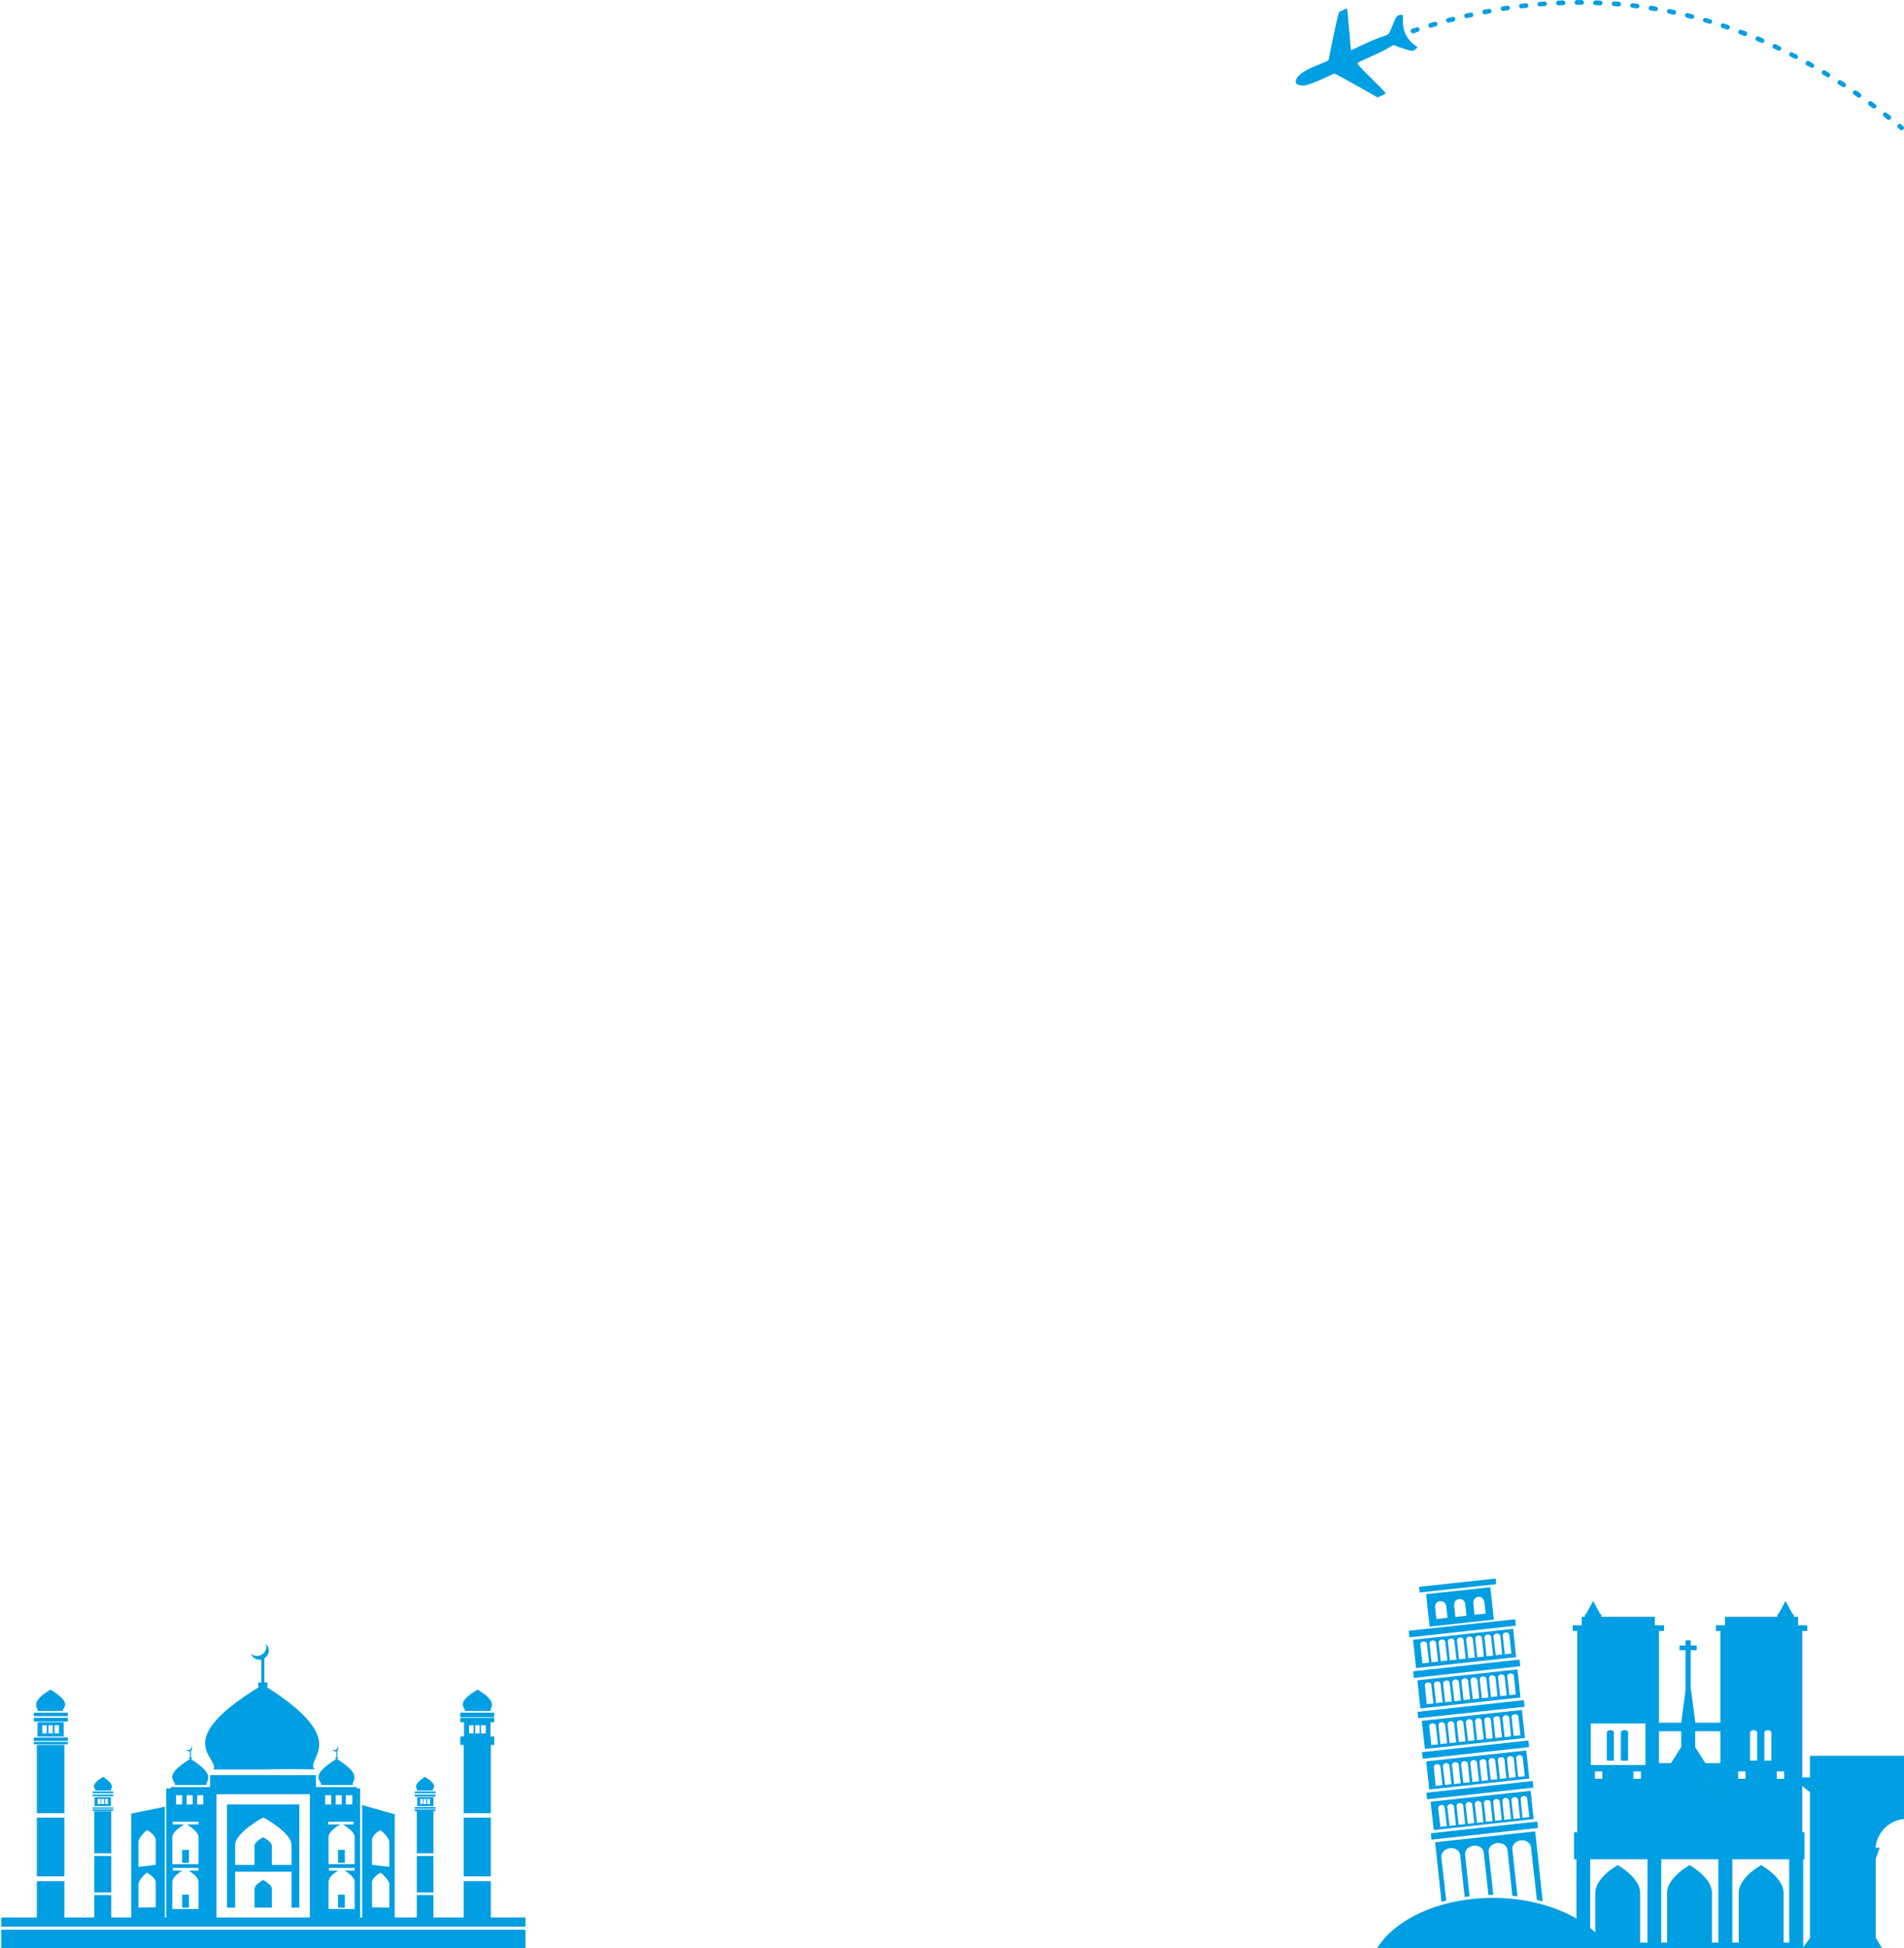 <svg width="701" height="717" viewBox="0 0 701 717" fill="none" xmlns="http://www.w3.org/2000/svg">
<path fill-rule="evenodd" clip-rule="evenodd" d="M97.332 610.374V619.249H98.457V620.876H98.082C129.955 641.003 112.081 647.252 115.831 651.252C109.707 651.125 103.581 651.125 97.332 651.252H78.579C80.954 646.876 62.456 641.126 95.456 620.876H95.079V619.249H96.207V610.874C95.957 610.874 95.708 610.874 95.456 610.874C94.08 610.874 92.832 609.999 92.33 608.624C92.956 609.251 93.707 609.499 94.582 609.499C96.456 609.499 98.082 608 98.082 606.123C98.082 605.745 97.956 605.248 97.832 605C98.581 605.623 98.955 606.496 98.955 607.375C98.955 608.624 98.33 609.748 97.332 610.374ZM35.079 659.001C35.452 658.253 32.454 657.374 37.951 654.001C43.203 657.374 40.328 658.379 40.953 659.001C38.952 659.001 37.079 659.001 35.079 659.001ZM34.829 664.751H40.827V661.498H34.829V664.751ZM35.953 664.003H37.079V662.124H35.953V664.003ZM38.702 664.003H39.703V662.124H38.702V664.003ZM37.329 664.003H38.328V662.124H37.329V664.003ZM34.077 661.126H41.705V660.502H34.077V661.126ZM34.077 660.003H41.705V659.376H34.077V660.003ZM34.077 665.749H41.705V665.25H34.077V665.749ZM34.077 666.5H41.705V666.001H34.077V666.5ZM34.704 666.625H40.953V682.128H34.704V666.625ZM40.953 683.13V696.505H34.704V683.13H40.953ZM40.953 697.503V705.756H48.327V667.505L60.703 665.002V705.758H61.202V658.255H62.83V657.752H77.331V653.375H116.332V657.002V657.75H131.331V658.253H132.582V705.756H133.331V664.375L145.331 667.754V705.756H153.457V697.503H159.582V705.756H170.707V692.38H180.709V705.756H193.456V709.128H0.452V705.756H13.578V692.38H23.703V705.756H34.704V697.503H40.953ZM23.202 629.747C22.577 628.625 27.453 627.252 18.577 621.878C9.952 627.125 14.702 628.749 13.702 629.747C16.827 629.747 20.077 629.747 23.202 629.747ZM23.455 639.124H13.827V633.871H23.455V639.124ZM21.702 638.001H20.077V635.001H21.702V638.001ZM17.202 638.001H15.577V635.001H17.202V638.001ZM19.453 638.001H17.827V635.001H19.453V638.001ZM24.951 633.625H12.452V632.251H24.951V633.625ZM24.951 631.627H12.452V630.378H24.951V631.627ZM24.951 640.751H12.452V639.503H24.951V640.751ZM24.951 642.001H12.452V641.126H24.951V642.001ZM193.456 717H0.452V710.254H193.456V717ZM23.704 642.252H13.579V667.375H23.704V642.252ZM171.085 629.747C171.833 628.625 166.834 627.252 175.834 621.878C184.456 627.125 179.707 628.749 180.709 629.747C177.46 629.747 174.332 629.747 171.085 629.747ZM180.585 639.124V633.871H181.96V632.251H169.457V633.871H170.834V639.124H169.457V640.626V640.751V642.25H170.707V667.373H180.709V642.25H181.96V640.751V640.626V639.124H180.585ZM172.709 638.001H174.332V635.001H172.709V638.001ZM177.085 638.001H178.832V635.001H177.085V638.001ZM174.956 638.001H176.585V635.001H174.956V638.001ZM169.457 631.999H181.96V630.378H169.457V631.999ZM180.709 669.004V690.626H170.707V669.004H180.709ZM79.706 705.756H114.082V660.377H79.706V705.756ZM159.334 659.001C158.959 658.253 161.957 657.374 156.459 654.001C151.083 657.374 154.083 658.379 153.46 659.001C155.456 659.001 157.332 659.001 159.334 659.001ZM159.583 664.751H153.584V661.498H159.583V664.751ZM158.332 664.003H157.332V662.124H158.332V664.003ZM155.707 664.003H154.71V662.124H155.707V664.003ZM156.958 664.003H155.958V662.124H156.958V664.003ZM160.331 661.251H152.709V660.502H160.331V661.251ZM160.331 660.003H152.709V659.376H160.331V660.003ZM160.331 665.749H152.709V665.126H160.331V665.749ZM160.331 666.625H159.583V682.128H153.458V666.625H152.709V666.002H160.331V666.625ZM153.458 683.13V696.505H159.583V683.13H153.458ZM13.579 669.004V690.626H23.704V669.004H13.579ZM57.329 692.753V702.003L50.956 702.128V693.503C50.956 691.878 53.954 689.252 54.08 689.252C54.204 689.252 57.329 691.129 57.329 692.753ZM57.329 677.253V686.379L50.956 687.129V678.001C50.956 676.248 53.954 673.626 54.08 673.626C54.204 673.501 57.329 675.376 57.329 677.253ZM136.957 692.753V702.003L143.332 702.128V693.503C143.332 691.878 140.208 689.252 140.085 689.252C139.958 689.252 136.957 691.129 136.957 692.753ZM136.957 677.253V686.379L143.332 687.129V678.001C143.332 676.248 140.208 673.626 140.085 673.626C139.958 673.501 136.957 675.376 136.957 677.253ZM118.205 657.002C118.958 655.627 112.955 654.002 123.957 647.375H123.833H123.459V646.876H123.833V644.626C123.71 644.626 123.583 644.626 123.459 644.626C123.082 644.626 122.582 644.251 122.457 643.873C122.582 643.999 122.957 644.124 123.211 644.124C123.833 644.124 124.332 643.625 124.332 643.122C124.332 643.001 124.332 642.876 124.21 642.75C124.459 642.876 124.583 643.122 124.583 643.499C124.583 643.873 124.459 644.123 124.21 644.378V646.874H124.459V647.373H124.21H123.959C134.458 653.753 128.959 655.751 129.958 657.001L118.205 657.002ZM100.081 679.251V686.379H107.333V679.003C107.333 674.754 97.458 669.004 96.956 669.004C96.456 669.004 86.581 674.754 86.581 679.003V686.379H93.707V679.251C93.707 678.001 96.707 676.249 96.956 676.249C97.079 676.25 100.081 678.003 100.081 679.251ZM100.081 695.124V702.128H93.706V695.124C93.706 693.749 96.705 692.004 96.955 692.004C97.079 692.004 100.081 693.751 100.081 695.124ZM107.333 688.88H86.581V702.128H83.582V664.129H110.207V702.128H107.333V688.88ZM67.08 680.876H69.581V685.625H67.08V680.876ZM67.08 697.376H69.581V702.128H67.08V697.376ZM124.456 697.376H126.956V702.128H124.456V697.376ZM124.456 680.876H126.956V685.625H124.456V680.876ZM64.83 660.75H67.08V664.129H64.83V660.75ZM127.332 660.75H129.706V664.129H127.332V660.75ZM123.581 660.75H125.831V664.129H123.581V660.75ZM119.705 660.75H121.957V664.129H119.705V660.75ZM72.58 660.75H74.831V664.129H72.58V660.75ZM68.705 660.75H70.955V664.129H68.705V660.75ZM121.083 688.502H124.58C123.832 688.88 123.081 689.503 122.706 689.751C121.957 690.375 120.958 691.505 120.958 692.628V702.629H130.584V692.628C130.584 691.505 129.458 690.375 128.707 689.751C128.458 689.503 127.581 688.88 126.832 688.502H130.584V687.505H121.083V688.502ZM63.579 671.5H67.83C67.08 671.878 65.705 673.002 65.331 673.253C64.578 673.879 63.454 675 63.454 676.127V686.125H73.08V676.127C73.08 675 71.955 673.879 71.204 673.253C70.83 672.877 69.581 671.877 68.705 671.5H73.081V670.503H63.581V671.5H63.579ZM63.579 688.502H67.204C66.453 688.88 65.58 689.503 65.331 689.751C64.578 690.375 63.454 691.505 63.454 692.628V702.629H73.08V692.628C73.08 691.505 72.081 690.375 71.204 689.751C70.955 689.503 70.205 688.88 69.456 688.502H73.081V687.505H63.581V688.502H63.579ZM120.832 671.5H125.333C124.456 671.878 123.081 672.877 122.83 673.253C121.957 673.879 120.958 675 120.958 676.127V686.125H130.584V676.127C130.584 675 129.458 673.879 128.707 673.253C128.332 673.002 126.957 671.877 126.208 671.5H130.208V670.503H120.832V671.5ZM70.328 642.75C70.58 642.876 70.704 643.122 70.704 643.499C70.704 643.873 70.58 644.123 70.328 644.378V646.874H70.704V647.373H70.328H70.079H69.955H69.58V646.874H69.955V644.624C69.829 644.624 69.704 644.624 69.58 644.624C69.204 644.624 68.829 644.25 68.578 643.872C68.83 643.997 69.078 644.123 69.329 644.123C69.955 644.123 70.453 643.624 70.453 643.121C70.455 643.001 70.455 642.876 70.328 642.75ZM70.08 647.373C80.58 653.753 75.206 655.751 76.079 657.001H64.329C65.205 655.627 59.079 654.002 70.08 647.373Z" fill="#009EE2"/>
<path fill-rule="evenodd" clip-rule="evenodd" d="M666.376 665.028V666.695V680.227V681.336V683.555V705.83V713.325L663.671 717H671.234H682.821H692.882L690.663 713.325H690.594V684.111L692.051 680.087H686.847H688.511H690.524C691.009 674.189 696.005 669.471 701.972 669.471C708.078 669.471 713.006 674.189 713.49 680.087H715.504H717.238H711.965L713.422 684.111V713.325H713.353L710.716 717H721.056H732.226H739.86L737.708 713.325V705.83V683.555V681.336V680.227V666.695V665.028V660.242V659.616L744.022 654.69H744.23V654.481V654.204H737.708V649.416V648.1V646.988V646.226H666.376V646.988V648.1V649.416V654.204H659.785V654.344V654.69H660.131L666.376 659.616V660.242V665.028Z" fill="#009EE2"/>
<path fill-rule="evenodd" clip-rule="evenodd" d="M664.363 675.438V683.07V683.695V684.319H663.878V697.086V697.918V702.708V703.539V714.989V716.446V716.999H580.405V716.446V714.989V703.539V702.708V697.918V697.086V684.318H579.502V683.695V683.069V675.437V674.397H580.681V667.249V649.901V648.791V633.249V632.136V600.289H579.017V598.206H582.347V595.084H583.527V594.114H583.874L585.193 591.755L586.58 589.256L587.899 591.755L589.218 594.114H589.565V595.084H609.271V598.206H612.671V600.289H610.798V632.136V633.249V634.082H618.985L620.305 624.157L620.582 621.521V607.366H618.362V605.63H620.582V603.756H622.456V605.63H624.676V607.366H622.456V621.174L622.872 624.156L624.19 634.081H633.419V633.248V632.135V600.288H631.753V598.205H635.085V595.083H654.375V594.113H654.721L656.04 591.754L657.358 589.255L658.745 591.754L659.995 594.113H660.411V595.083H662.008V598.205H665.407V600.288H663.535V632.135V633.248V648.79V649.9V667.249V674.396H664.366V675.438H664.363ZM633.416 637.204H624.118V643.034L624.673 643.934L627.865 648.932H633.416V648.792V637.204ZM618.983 637.204H610.795V648.792V648.932H615.237L618.36 643.934L618.983 643.034V637.204ZM631.959 662.739C631.682 657.743 627.796 653.789 622.869 653.442C627.796 653.788 631.682 657.813 631.959 662.739ZM585.678 649.626H605.801V648.793V634.36H585.678V648.793V649.626ZM592.894 636.789C592.201 636.789 591.576 637.204 591.576 637.689V648.029H594.212V637.689C594.212 637.204 593.657 636.789 592.894 636.789ZM598.098 636.789C597.404 636.789 596.779 637.204 596.779 637.689V648.029H599.416V637.689C599.416 637.204 598.861 636.789 598.098 636.789ZM589.91 654.691H587.204V651.984H589.91V654.691ZM604.135 654.691H601.36V651.984H604.135V654.691ZM645.629 636.789C644.935 636.789 644.311 637.204 644.311 637.689V648.029H646.948V637.689C646.947 637.204 646.391 636.789 645.629 636.789ZM650.834 636.789C650.138 636.789 649.584 637.204 649.584 637.689V648.029H652.152V637.689C652.152 637.204 651.597 636.789 650.834 636.789ZM642.646 654.691H639.938V651.984H642.646V654.691ZM656.871 654.691H654.164V651.984H656.871V654.691ZM585.469 714.989H587.342V696.67C587.342 691.05 595.599 686.47 595.599 686.47C595.599 686.47 603.857 691.05 603.857 696.67V714.989H606.563V703.539V702.708V697.918V697.086V684.318H585.469V697.085V697.918V702.707V703.539V714.989ZM611.629 714.989H613.779V696.67C613.779 691.05 622.037 686.47 622.037 686.47C622.037 686.47 630.294 691.05 630.294 696.67V714.989H632.654V703.539V702.708V697.918V697.086V684.318H611.629V697.085V697.918V702.707V703.539V714.989ZM637.788 714.989H640.147V696.67C640.147 691.05 648.404 686.47 648.404 686.47C648.404 686.47 656.662 691.05 656.662 696.67V714.989H658.743V703.539V702.708V697.918V697.086V684.318H637.788V697.085V697.918V702.707V703.539L637.788 714.989Z" fill="#009EE2"/>
<path fill-rule="evenodd" clip-rule="evenodd" d="M520.243 603.552L521.354 613.959L558.198 609.935L557.089 599.527L520.243 603.552ZM549.595 698.544C530.375 698.544 513.79 706.177 507.061 717H592.27C585.4 706.177 568.886 698.544 549.595 698.544ZM565.97 670.442L526.836 674.745L527.043 677.104L566.249 672.801L565.97 670.442ZM550.844 583.081L522.673 586.134L522.465 584.054L550.637 581L550.844 583.081ZM557.852 595.987L518.647 600.22L518.925 602.648L558.06 598.346L557.852 595.987ZM559.448 610.836L520.313 615.139L520.521 617.569L559.727 613.266L559.448 610.836ZM561.045 625.755L521.909 630.058L522.186 632.416L561.321 628.185L561.045 625.755ZM562.71 640.606L523.506 644.906L523.852 647.335L562.987 643.034L562.71 640.606ZM564.306 655.523L525.171 659.826L525.448 662.254L564.583 657.949L564.306 655.523ZM526.35 598.693L525.031 586.76L548.693 584.192L550.012 596.125L526.35 598.693ZM542.448 590.09L542.866 594.322L546.959 593.907L546.541 589.673C546.402 588.495 545.363 587.591 544.253 587.73C543.142 587.869 542.309 588.91 542.448 590.09ZM528.362 591.687L528.848 595.918L532.942 595.432L532.457 591.201C532.316 590.02 531.276 589.188 530.167 589.326C529.056 589.396 528.223 590.435 528.362 591.687ZM535.371 590.922L535.856 595.155L539.949 594.669L539.464 590.436C539.395 589.257 538.354 588.354 537.174 588.564C536.064 588.634 535.301 589.673 535.371 590.922ZM553.274 602.027L554.035 608.893L556.465 608.617L555.702 601.747C555.632 601.192 555.077 600.776 554.383 600.844C553.689 600.914 553.204 601.401 553.274 602.027ZM529.472 665.515L530.305 672.385L532.665 672.107L531.901 665.238C531.832 664.682 531.277 664.267 530.583 664.335C529.959 664.474 529.472 664.961 529.472 665.515ZM532.873 665.098L533.635 672.039L536.063 671.76L535.3 664.891C535.232 664.335 534.675 663.92 533.983 663.99C533.29 664.058 532.803 664.614 532.873 665.098ZM536.272 664.821L537.036 671.623L539.395 671.413L538.701 664.474C538.631 663.919 538.008 663.571 537.313 663.642C536.689 663.712 536.204 664.198 536.272 664.821ZM539.603 664.405L540.368 671.272L542.795 670.995L542.032 664.128C541.962 663.57 541.407 663.224 540.714 663.224C540.019 663.364 539.535 663.851 539.603 664.405ZM543.004 663.989L543.767 670.926L546.126 670.649L545.433 663.782C545.364 663.225 544.739 662.809 544.114 662.878C543.42 662.948 542.934 663.501 543.004 663.989ZM546.334 663.712L547.097 670.51L549.527 670.302L548.832 663.363C548.763 662.808 548.139 662.462 547.444 662.531C546.751 662.601 546.265 663.085 546.334 663.712ZM549.735 663.294L550.496 670.163L552.926 669.887L552.163 663.085C552.094 662.462 551.469 662.115 550.845 662.115C550.15 662.254 549.665 662.739 549.735 663.294ZM553.134 662.948L553.828 669.816L556.326 669.54L555.562 662.669C555.492 662.115 554.868 661.7 554.175 661.769C553.551 661.838 553.064 662.392 553.134 662.948ZM556.465 662.601L557.228 669.47L559.657 669.194L558.894 662.323C558.824 661.769 558.199 661.353 557.575 661.424C556.949 661.492 556.395 661.976 556.465 662.601ZM559.865 662.185L560.558 669.054L563.055 668.775L562.293 661.976C562.224 661.352 561.668 661.006 560.975 661.006C560.281 661.146 559.796 661.629 559.865 662.185ZM527.877 650.458L528.571 657.327L531.068 657.05L530.306 650.179C530.236 649.626 529.681 649.278 528.987 649.278C528.293 649.417 527.808 649.902 527.877 650.458ZM531.208 650.111L532.04 656.98L534.399 656.703L533.636 649.832C533.566 649.278 533.012 648.863 532.317 648.933C531.693 649 531.208 649.555 531.208 650.111ZM534.607 649.762L535.371 656.634L537.8 656.356L537.036 649.416C536.967 648.932 536.412 648.516 535.718 648.585C535.024 648.654 534.538 649.14 534.607 649.762ZM537.938 649.349L538.77 656.217L541.129 656.011L540.436 649.14C540.298 648.516 539.743 648.169 539.049 648.169C538.423 648.307 537.938 648.793 537.938 649.349ZM541.337 649L542.102 655.871L544.53 655.591L543.766 648.723C543.696 648.169 543.142 647.752 542.447 647.82C541.754 647.889 541.269 648.446 541.337 649ZM544.738 648.654L545.501 655.523L547.86 655.244L547.167 648.307C547.097 647.82 546.472 647.404 545.848 647.474C545.154 647.543 544.668 648.029 544.738 648.654ZM548.069 648.239L548.832 655.107L551.261 654.898L550.496 648.029C550.496 647.403 549.874 647.056 549.179 647.056C548.485 647.196 548.001 647.682 548.069 648.239ZM551.469 647.889L552.233 654.759L554.592 654.482L553.898 647.612C553.829 647.056 553.205 646.64 552.58 646.78C551.885 646.78 551.399 647.335 551.469 647.889ZM554.868 647.543L555.562 654.414L558.06 654.135L557.298 647.196C557.228 646.711 556.603 646.295 555.91 646.364C555.284 646.434 554.731 646.92 554.868 647.543ZM558.199 647.126L558.963 653.998L561.392 653.788L560.628 646.92C560.559 646.294 559.934 645.948 559.309 645.948C558.686 646.087 558.129 646.572 558.199 647.126ZM526.212 635.401L526.974 642.27L529.403 642.061L528.64 635.124C528.571 634.566 528.016 634.22 527.322 634.29C526.697 634.36 526.142 634.846 526.212 635.401ZM529.611 635.052L530.306 641.923L532.803 641.645L532.04 634.775C531.97 634.22 531.347 633.804 530.721 633.874C530.028 633.943 529.543 634.497 529.611 635.052ZM532.942 634.706L533.704 641.576L536.133 641.299L535.371 634.43C535.301 633.874 534.746 633.458 534.053 633.528C533.427 633.597 532.942 634.083 532.942 634.706ZM536.342 634.29L537.105 641.16L539.534 640.951L538.769 634.083C538.7 633.457 538.146 633.112 537.451 633.181C536.759 633.25 536.272 633.734 536.342 634.29ZM539.673 633.943L540.507 640.812L542.866 640.535L542.171 633.665C542.033 633.111 541.477 632.694 540.784 632.764C540.16 632.834 539.673 633.388 539.673 633.943ZM543.074 633.597L543.836 640.466L546.265 640.187L545.502 633.321C545.433 632.764 544.877 632.347 544.184 632.417C543.489 632.486 543.004 633.041 543.074 633.597ZM546.473 633.25L547.237 640.048L549.596 639.841L548.903 632.973C548.833 632.346 548.209 632 547.514 632.07C546.889 632.137 546.403 632.625 546.473 633.25ZM549.804 632.834L550.567 639.701L552.995 639.424L552.233 632.557C552.233 632 551.608 631.583 550.914 631.723C550.22 631.791 549.735 632.276 549.804 632.834ZM553.204 632.486L553.967 639.355L556.326 639.078L555.631 632.208C555.562 631.654 554.938 631.238 554.313 631.307C553.62 631.375 553.134 631.931 553.204 632.486ZM556.534 632.137L557.298 638.939L559.796 638.732L559.032 631.86C558.963 631.237 558.339 630.891 557.645 630.961C556.949 631.028 556.465 631.515 556.534 632.137ZM524.616 620.413L525.309 627.211L527.738 627.004L526.975 620.066C526.975 619.509 526.351 619.163 525.726 619.23C525.032 619.301 524.477 619.789 524.616 620.413ZM527.946 619.998L528.71 626.864L531.139 626.588L530.374 619.789C530.305 619.164 529.75 618.817 529.055 618.817C528.431 618.954 527.877 619.44 527.946 619.998ZM531.347 619.581L532.04 626.519L534.538 626.241L533.705 619.37C533.705 618.817 533.082 618.401 532.457 618.538C531.762 618.538 531.277 619.094 531.347 619.581ZM534.676 619.301L535.441 626.172L537.869 625.895L537.105 618.954C537.036 618.469 536.481 618.055 535.788 618.123C535.163 618.192 534.676 618.678 534.676 619.301ZM538.077 618.885L538.839 625.755L541.269 625.479L540.506 618.678C540.436 618.055 539.881 617.708 539.187 617.708C538.493 617.845 538.008 618.331 538.077 618.885ZM541.407 618.538L542.24 625.41L544.599 625.132L543.905 618.261C543.767 617.707 543.212 617.292 542.517 617.429C541.893 617.429 541.407 617.984 541.407 618.538ZM544.808 618.192L545.572 625.063L548.001 624.784L547.236 617.915C547.167 617.36 546.611 616.945 545.917 617.013C545.223 617.083 544.738 617.569 544.808 618.192ZM548.207 617.775L548.97 624.644L551.329 624.366L550.636 617.569C550.496 616.945 549.941 616.595 549.247 616.595C548.623 616.734 548.138 617.221 548.207 617.775ZM551.537 617.429L552.302 624.296L554.731 624.02L553.967 617.152C553.897 616.594 553.342 616.179 552.648 616.318C551.955 616.318 551.469 616.872 551.537 617.429ZM554.939 617.083L555.702 623.95L558.061 623.673L557.368 616.804C557.298 616.249 556.673 615.833 556.049 615.903C555.355 615.972 554.868 616.458 554.939 617.083ZM522.95 605.355L523.714 612.227L526.142 611.948L525.379 605.01C525.309 604.524 524.686 604.108 523.991 604.177C523.367 604.246 522.881 604.733 522.95 605.355ZM526.35 604.938L527.043 611.81L529.472 611.599L528.71 604.732C528.71 604.106 528.085 603.757 527.46 603.757C526.766 603.897 526.212 604.385 526.35 604.938ZM529.68 604.593L530.444 611.46L532.873 611.183L532.109 604.315C532.04 603.757 531.485 603.342 530.79 603.481C530.097 603.481 529.611 604.039 529.68 604.593ZM533.081 604.246L533.774 611.114L536.272 610.837L535.44 603.966C535.44 603.412 534.815 602.996 534.191 603.067C533.496 603.136 532.942 603.62 533.081 604.246ZM536.412 603.828L537.175 610.697L539.603 610.49L538.839 603.619C538.77 602.995 538.215 602.648 537.521 602.648C536.897 602.788 536.412 603.272 536.412 603.828ZM539.811 603.481L540.575 610.35L543.004 610.074L542.241 603.203C542.171 602.649 541.617 602.233 540.922 602.372C540.228 602.372 539.743 602.926 539.811 603.481ZM543.142 603.136L543.905 610.005L546.334 609.728L545.572 602.857C545.502 602.303 544.947 601.887 544.253 601.957C543.628 602.027 543.142 602.51 543.142 603.136ZM546.541 602.718L547.305 609.587L549.735 609.381L548.97 602.509C548.901 601.886 548.346 601.54 547.651 601.609C546.959 601.679 546.473 602.163 546.541 602.718ZM549.873 602.372L550.706 609.241L553.063 608.964L552.37 602.094C552.232 601.541 551.676 601.122 550.983 601.26C550.358 601.259 549.873 601.817 549.873 602.372ZM521.84 618.469L522.95 628.809L559.796 624.784L558.686 614.445L521.84 618.469ZM523.436 633.388L524.616 643.728L561.461 639.702L560.282 629.364L523.436 633.388ZM525.101 648.307L526.212 658.647L563.055 654.622L561.946 644.282L525.101 648.307ZM526.697 663.154L527.876 673.565L564.652 669.54L563.543 659.132L526.697 663.154ZM528.362 678.074L530.722 700.002C531.277 699.86 531.832 699.723 532.457 699.515L530.652 683.486C530.514 681.892 531.902 680.503 533.846 680.227C535.788 680.017 537.453 681.126 537.593 682.793L539.257 698.198C539.881 698.127 540.436 698.058 541.061 697.988L539.396 682.585C539.258 680.988 540.645 679.533 542.518 679.323C544.392 679.113 546.127 680.226 546.265 681.822L548.002 697.504C548.556 697.434 549.111 697.434 549.596 697.434H549.804L548.07 681.612C547.931 680.017 549.319 678.56 551.192 678.35C553.135 678.142 554.8 679.254 555.008 680.848L556.812 697.781C557.437 697.85 558.061 697.918 558.686 697.988L556.812 680.641C556.604 679.113 558.061 677.588 559.935 677.38C561.808 677.173 563.544 678.282 563.683 679.946L565.833 699.306C566.527 699.443 567.29 699.651 567.984 699.86L565.208 674.05L528.362 678.074Z" fill="#009EE2"/>
<path fill-rule="evenodd" clip-rule="evenodd" d="M521.943 17.408C520.012 19.201 520.566 18.994 516.082 17.684C512.149 16.443 514.012 16.029 510.496 18.029C507.322 19.892 502.149 21.754 499.733 23.202C500.632 25.203 508.356 31.755 510.219 34.445C509.528 34.789 508.977 35.066 508.219 35.411C507.046 35.962 507.322 35.962 505.943 35.135C502.907 33.41 493.181 27.893 491.25 27.064C488.699 28.168 481.938 31.617 479.595 31.479C478.49 31.411 476.696 31.135 477.044 29.755C477.939 26.375 484.009 24.512 487.941 22.787C489.526 22.099 489.112 22.168 489.457 20.442C489.873 18.58 492.494 5.061 493.114 4.372C493.39 4.165 495.528 3.269 495.941 3.061C496.149 4.303 496.286 5.682 496.355 6.992L497.044 14.649C497.044 15.89 497.252 17.338 497.459 18.511C499.252 17.614 501.046 16.856 502.908 15.959C512.15 11.544 510.497 14.511 512.632 9.545C513.876 6.786 513.876 5.13 516.565 5.545C516.082 11.062 517.597 14.512 521.943 17.408ZM519.942 10.58C518.909 10.925 519.323 12.511 520.494 12.235L522.082 11.684C523.046 11.407 522.771 9.752 521.53 10.097L519.942 10.58ZM699.622 47.758C700.517 48.447 701.553 47.067 700.655 46.446L699.966 45.826C699.001 45.067 698.035 46.515 698.863 47.137L699.622 47.758ZM694.862 43.963C695.76 44.653 696.793 43.273 695.968 42.584L694.587 41.55C693.691 40.859 692.655 42.169 693.553 42.86L694.862 43.963ZM689.482 39.756C690.309 40.446 691.413 39.136 690.516 38.446L689.137 37.411C688.241 36.722 687.136 38.033 688.102 38.791L689.482 39.756ZM683.963 35.824C684.928 36.446 685.828 34.998 684.928 34.377L683.551 33.41C682.514 32.791 681.619 34.239 682.584 34.86L683.963 35.824ZM678.308 31.962C679.273 32.583 680.17 31.135 679.273 30.513L677.827 29.617C676.86 28.997 675.964 30.445 676.86 31.065L678.308 31.962ZM672.582 28.306C673.48 28.927 674.445 27.548 673.48 26.858L671.962 25.962C671.134 25.41 670.101 26.789 671.134 27.479L672.582 28.306ZM666.72 24.858C667.756 25.409 668.444 23.891 667.549 23.409L666.03 22.512C664.997 22.03 664.236 23.547 665.203 24.03L666.72 24.858ZM660.721 21.615C661.754 22.099 662.514 20.649 661.479 20.098L659.963 19.339C658.926 18.788 658.238 20.373 659.202 20.858L660.721 21.615ZM654.579 18.581C655.615 19.064 656.374 17.546 655.34 17.064L653.821 16.304C652.856 15.822 652.029 17.339 653.062 17.821L654.579 18.581ZM648.443 15.753C649.548 16.167 650.099 14.58 649.063 14.166L647.547 13.476C646.442 13.063 645.821 14.719 646.857 15.063L648.443 15.753ZM642.098 13.201C643.131 13.615 643.82 12.029 642.718 11.545L641.13 10.994C640.098 10.58 639.477 12.166 640.511 12.58L642.098 13.201ZM635.751 10.855C636.925 11.201 637.269 9.476 636.302 9.201L634.647 8.648C633.474 8.304 633.13 9.958 634.096 10.303L635.751 10.855ZM629.268 8.717C630.372 9.061 630.784 7.407 629.75 7.131L628.094 6.648C626.991 6.302 626.509 7.958 627.613 8.234L629.268 8.717ZM622.715 6.925C623.682 7.2 624.302 5.614 623.128 5.268L621.475 4.855C620.231 4.58 620.025 6.304 621.06 6.511L622.715 6.925ZM616.095 5.408C617.197 5.614 617.472 3.889 616.439 3.682L614.713 3.338C613.61 3.131 613.333 4.786 614.438 4.992L616.095 5.408ZM609.403 4.097C610.436 4.304 610.853 2.647 609.678 2.441C609.127 2.303 608.576 2.235 607.953 2.096C606.988 1.959 606.507 3.614 607.678 3.821C608.301 3.889 608.852 4.028 609.403 4.097ZM602.642 3.062C603.818 3.199 603.955 1.544 602.85 1.407L601.196 1.199C600.023 1.061 599.883 2.787 600.989 2.856L602.642 3.062ZM595.884 2.371C596.987 2.51 597.194 0.786 596.023 0.648L594.298 0.51C593.264 0.441 592.988 2.096 594.228 2.234L595.884 2.371ZM589.125 1.959C590.299 1.959 590.229 0.234 589.194 0.234L587.468 0.164C586.297 0.164 586.297 1.82 587.399 1.89L589.125 1.959ZM582.295 1.752C583.4 1.752 583.47 0.096 582.295 0.027C581.744 0.027 581.123 0.027 580.572 0.027C579.536 0.027 579.399 1.752 580.572 1.752C581.193 1.752 581.744 1.752 582.295 1.752ZM575.468 1.889C576.71 1.82 576.502 0.095 575.4 0.164L573.743 0.234C572.571 0.303 572.71 2.026 573.812 1.958L575.468 1.889ZM568.708 2.234C569.813 2.165 569.744 0.441 568.57 0.579L566.844 0.716C565.741 0.785 565.88 2.441 566.983 2.371L568.708 2.234ZM561.95 2.924C562.983 2.787 562.915 1.061 561.742 1.199C561.189 1.268 560.57 1.337 560.019 1.407C558.982 1.476 559.051 3.2 560.226 3.062C560.777 2.993 561.328 2.924 561.95 2.924ZM555.19 3.751C556.362 3.545 555.948 1.889 554.915 2.096L553.19 2.371C552.087 2.578 552.431 4.235 553.465 4.028L555.19 3.751ZM548.429 4.924C549.534 4.717 549.258 3.062 548.154 3.269L546.432 3.545C545.395 3.751 545.671 5.476 546.775 5.268L548.429 4.924ZM541.809 6.304C542.843 6.097 542.568 4.373 541.395 4.649L539.74 4.993C538.569 5.339 539.119 6.925 540.153 6.65L541.809 6.304ZM535.186 7.889C536.292 7.545 535.807 5.959 534.773 6.234L533.048 6.649C531.945 6.993 532.427 8.579 533.533 8.304L535.186 7.889ZM528.635 9.683C529.669 9.408 529.255 7.751 528.15 8.029L526.496 8.511C525.461 8.787 525.807 10.511 526.978 10.166L528.635 9.683Z" fill="#009EE2"/>
</svg>
